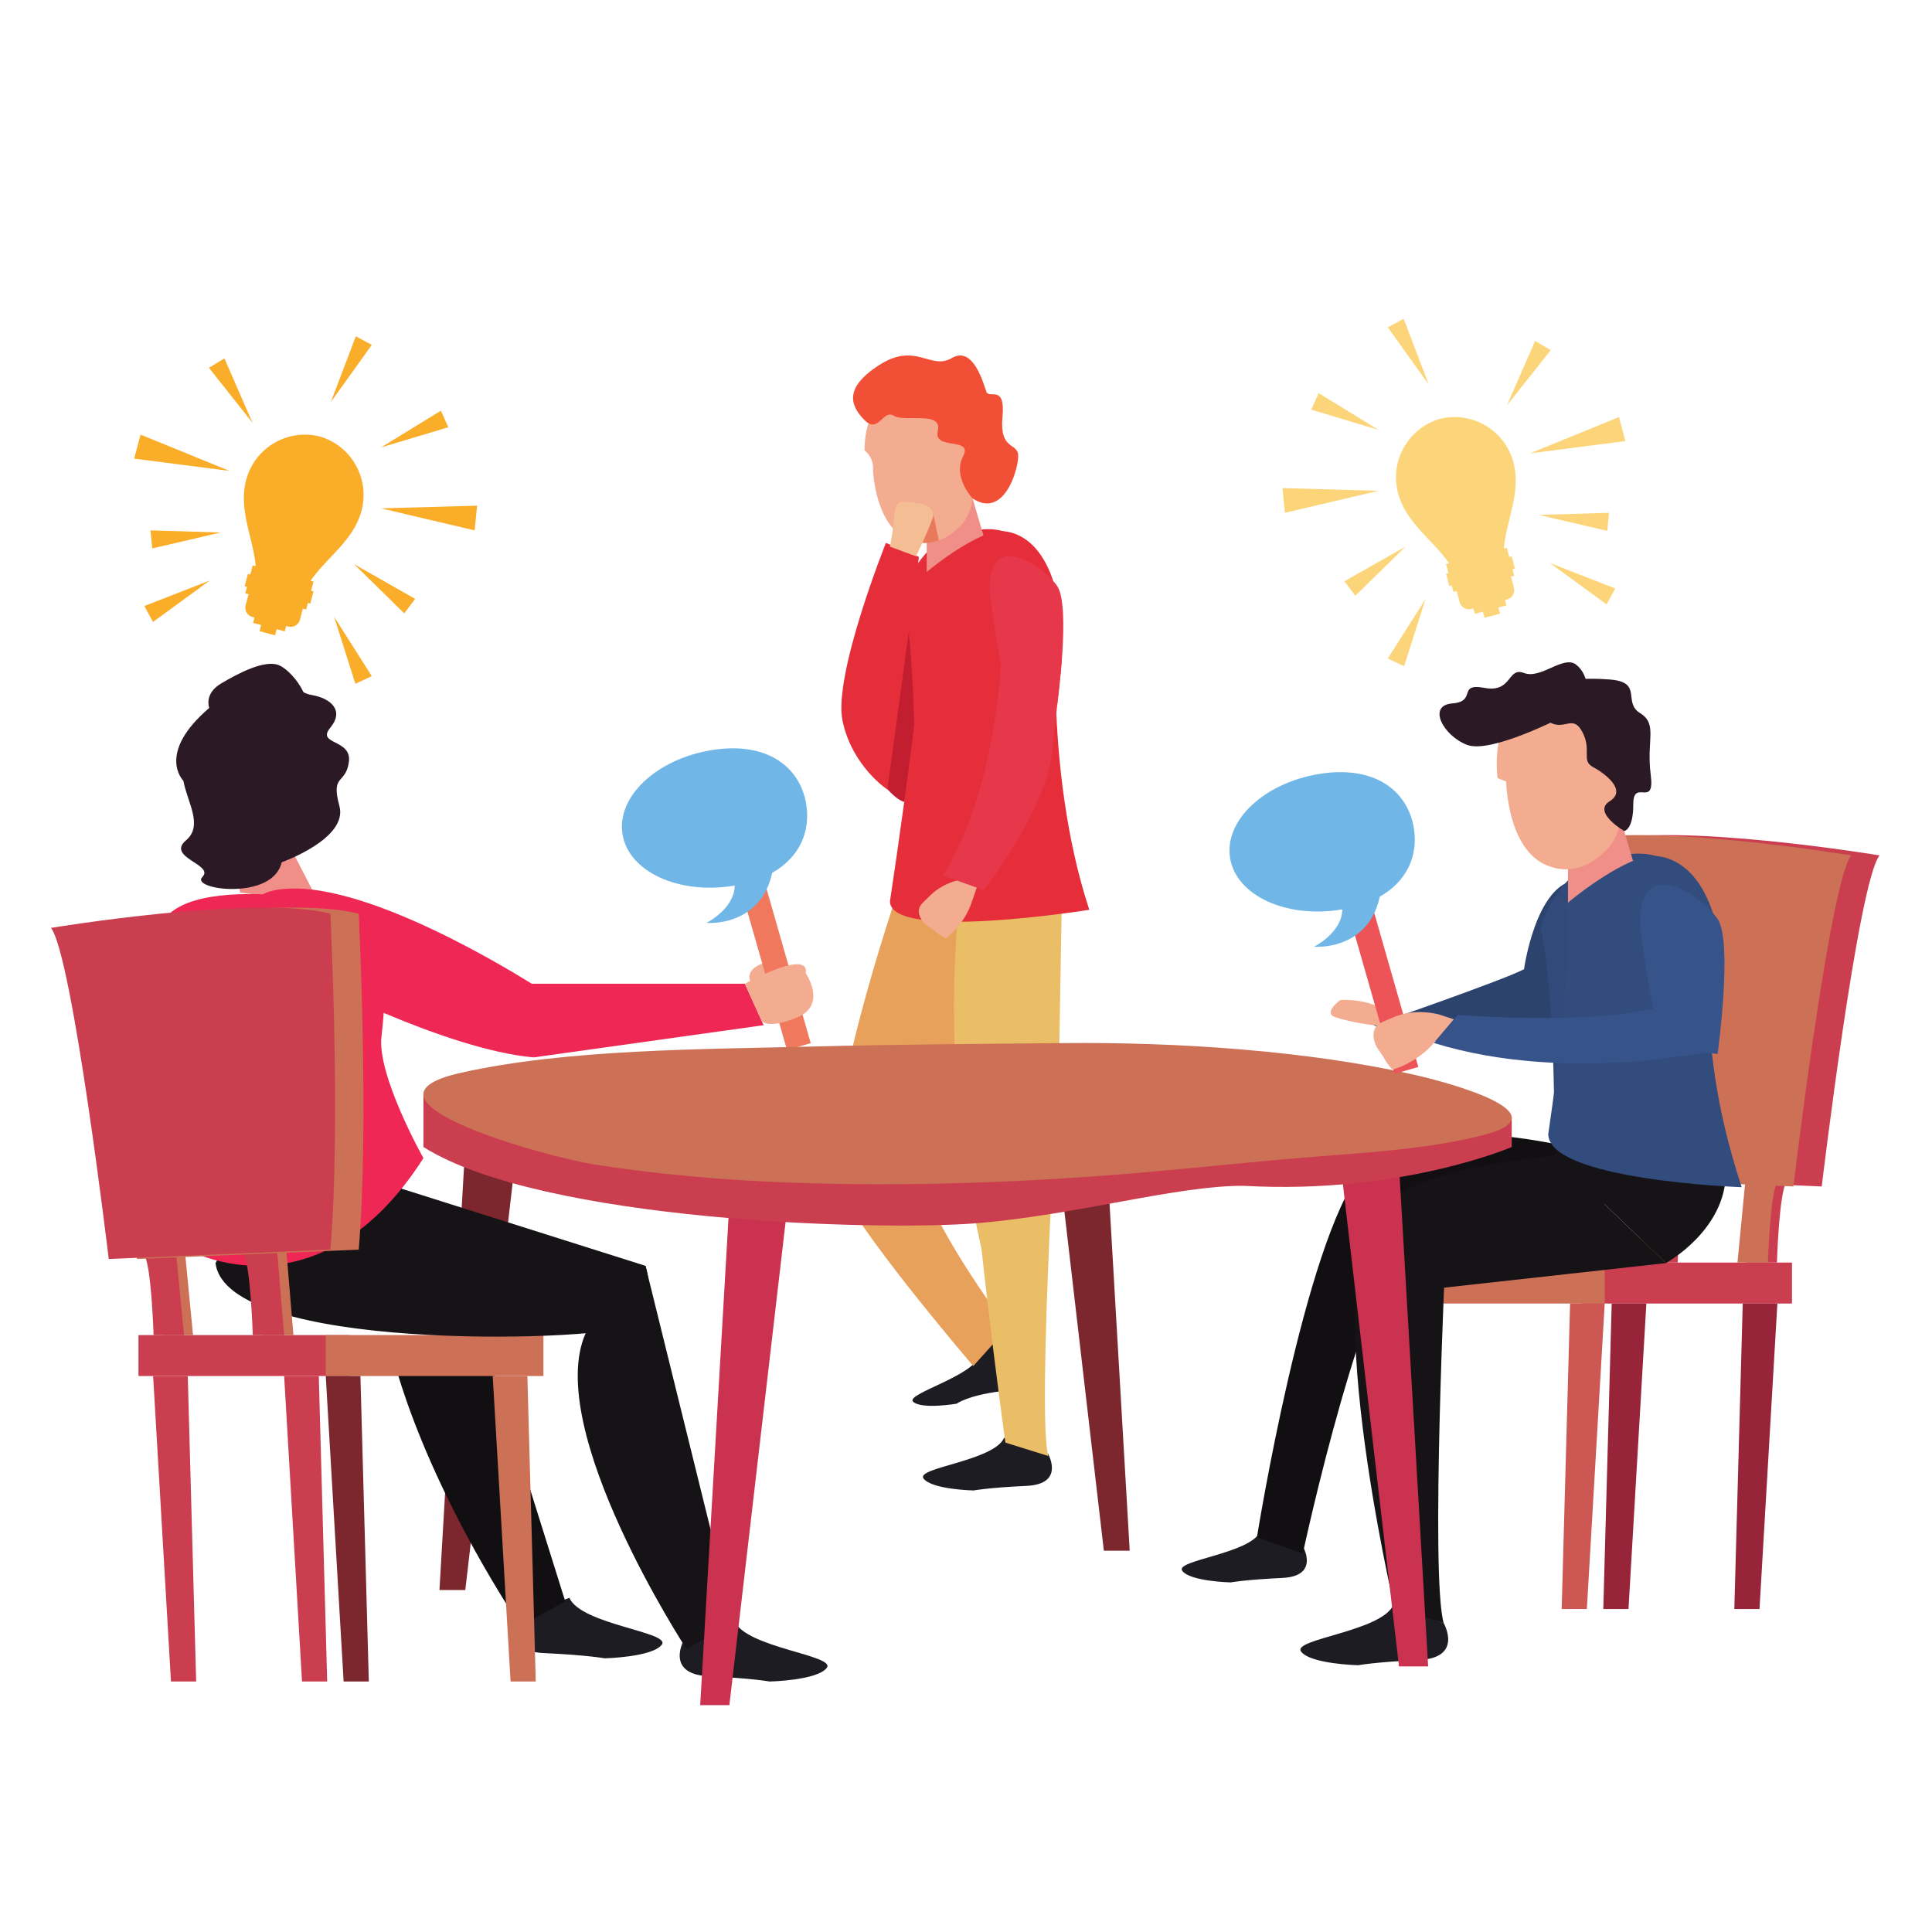 <?xml version="1.0" encoding="UTF-8"?>
<svg xmlns="http://www.w3.org/2000/svg" xmlns:xlink="http://www.w3.org/1999/xlink" width="810pt" height="810pt" viewBox="0 0 810 810" version="1.2">
<defs>
<clipPath id="clip1">
  <path d="M 668 350 L 788.523 350 L 788.523 498 L 668 498 Z M 668 350 "/>
</clipPath>
<clipPath id="clip2">
  <path d="M 293 504 L 330 504 L 330 714.902 L 293 714.902 Z M 293 504 "/>
</clipPath>
<clipPath id="clip3">
  <path d="M 581 133.652 L 599 133.652 L 599 162 L 581 162 Z M 581 133.652 "/>
</clipPath>
</defs>
<g id="surface1">
<path style=" stroke:none;fill-rule:nonzero;fill:rgb(11.76%,10.979%,13.73%);fill-opacity:1;" d="M 420.188 556.719 C 420.188 556.719 441.023 580.512 419.27 583.336 C 405.562 585.105 401.086 588.508 401.086 588.508 C 401.086 588.508 386.484 590.992 382.859 587.707 C 379.246 584.426 408.723 576.863 410.676 568.039 L 420.188 556.719 "/>
<path style=" stroke:none;fill-rule:nonzero;fill:rgb(90.979%,63.139%,35.689%);fill-opacity:1;" d="M 376.633 373.191 C 376.633 373.191 340.746 477.102 352.758 499.68 C 364.758 522.25 408.051 572.727 408.051 572.727 L 422.422 556.699 C 422.422 556.699 392.941 517.281 386.766 495.672 C 380.598 474.059 423.746 385.371 423.746 385.371 L 376.633 373.191 "/>
<path style=" stroke:none;fill-rule:nonzero;fill:rgb(76.469%,11.369%,18.819%);fill-opacity:1;" d="M 381.43 241.617 C 381.43 241.617 352.051 298.766 362.465 317.062 C 372.887 335.371 379.102 336.195 379.102 336.195 C 379.102 336.195 412.73 256.859 381.43 241.617 "/>
<path style=" stroke:none;fill-rule:nonzero;fill:rgb(11.76%,10.979%,13.73%);fill-opacity:1;" d="M 439.391 609.496 C 439.391 609.496 446.695 622.195 430.398 622.961 C 414.098 623.734 408.145 624.883 408.145 624.883 C 408.145 624.883 390.656 624.5 387.199 619.883 C 383.742 615.27 416.781 612.559 421.004 602.758 L 439.391 609.496 "/>
<path style=" stroke:none;fill-rule:nonzero;fill:rgb(91.759%,74.12%,40.388%);fill-opacity:1;" d="M 421.512 604.824 C 421.512 604.824 407.125 502.316 404.16 435.52 L 444.082 441.375 C 444.082 441.375 434.551 593.629 439.512 610.422 L 421.512 604.824 "/>
<path style=" stroke:none;fill-rule:nonzero;fill:rgb(91.759%,74.12%,40.388%);fill-opacity:1;" d="M 444.055 441.688 L 445.789 341.945 L 406.777 350.137 C 406.777 350.137 387.344 427.906 413.988 533.98 L 444.055 441.688 "/>
<path style=" stroke:none;fill-rule:nonzero;fill:rgb(8.629%,7.449%,9.019%);fill-opacity:1;" d="M 424.348 371.695 C 424.348 371.695 446.289 359.672 446.289 338.535 L 385.855 328.582 L 383.578 332.52 L 424.348 371.695 "/>
<path style=" stroke:none;fill-rule:nonzero;fill:rgb(89.799%,18.039%,22.35%);fill-opacity:1;" d="M 383.578 320.898 C 383.578 320.898 383.484 269.102 378.434 249.195 C 378.434 249.195 380.113 240.355 389.789 230.242 C 389.789 230.242 406.191 218.836 420.383 222.645 C 434.574 226.457 400.398 305.102 383.578 320.898 "/>
<path style=" stroke:none;fill-rule:nonzero;fill:rgb(94.119%,55.688%,53.329%);fill-opacity:1;" d="M 388.531 241.617 L 388.531 210.973 L 406.191 203.707 L 412.434 224.848 L 388.531 241.617 "/>
<path style=" stroke:none;fill-rule:nonzero;fill:rgb(89.799%,18.039%,22.35%);fill-opacity:1;" d="M 456.691 381.441 C 456.691 381.441 373.117 394.832 373.117 377.836 C 373.117 377.836 391.691 256.375 387.555 240.621 C 387.555 240.621 403.242 227.008 416.695 222.867 C 416.695 222.867 436.438 218.309 443.477 250.641 C 443.477 250.641 436.816 320.906 456.691 381.441 "/>
<path style=" stroke:none;fill-rule:nonzero;fill:rgb(90.199%,21.959%,29.019%);fill-opacity:1;" d="M 414.938 247.629 C 414.938 247.629 419.492 288.371 424.348 290.852 C 429.215 293.344 443.273 295.191 443.273 295.191 C 443.273 295.191 448.938 254.164 443.273 245.766 C 437.598 237.371 414.625 221.207 414.938 247.629 "/>
<path style=" stroke:none;fill-rule:nonzero;fill:rgb(95.29%,67.45%,56.47%);fill-opacity:1;" d="M 404.695 217.934 C 404.688 217.934 400.594 224.102 393.645 226.594 C 390.051 227.887 385.688 228.184 380.742 226.141 C 380.445 226.016 380.164 225.895 379.895 225.75 C 368.59 220.289 366.43 203.172 366.023 197.414 C 366.305 194.18 365.121 190.805 362.473 188.863 C 362.473 181.004 364.434 167.156 377.906 165.801 C 382.84 165.316 388.742 165.512 393.312 167.547 C 400.234 170.609 403.895 176.664 405.832 183.445 C 406.938 187.375 407.465 191.535 407.691 195.516 C 408.117 202.773 408.926 211.543 404.695 217.934 "/>
<path style=" stroke:none;fill-rule:nonzero;fill:rgb(90.979%,47.449%,35.689%);fill-opacity:1;" d="M 387.844 227.613 C 385.645 227.613 383.273 227.188 380.742 226.141 C 380.445 226.016 380.164 225.895 379.895 225.75 C 379.895 218.844 383.359 210.652 383.359 210.652 C 383.359 210.652 390.492 211.426 391.258 215.391 C 391.699 217.668 392.797 222.703 393.645 226.594 C 392.082 227.152 390.367 227.527 388.531 227.605 C 388.301 227.613 388.074 227.613 387.844 227.613 "/>
<path style=" stroke:none;fill-rule:nonzero;fill:rgb(95.29%,67.45%,56.47%);fill-opacity:1;" d="M 410.922 368.027 C 410.922 368.062 405.246 368.324 404.934 368.375 C 400.32 369.059 395.895 370.68 392.156 373.539 C 390.953 374.469 389.832 375.504 388.777 376.594 C 387.828 377.582 386.246 378.855 385.668 380.098 C 384.32 382.906 386.211 386.027 388.371 387.805 C 389.391 388.648 390.578 389.254 391.613 390.07 C 392.746 390.961 393.84 391.879 395.121 392.543 L 396.668 393.344 C 396.668 393.344 404.355 387.855 407.559 377.801 L 410.922 368.027 "/>
<path style=" stroke:none;fill-rule:nonzero;fill:rgb(90.199%,21.959%,29.019%);fill-opacity:1;" d="M 419.668 278.188 C 419.668 278.188 417.469 331.305 395.379 367.09 L 412.434 373.191 C 412.434 373.191 438.363 340.047 441.105 315.309 C 443.844 290.574 445.191 276.52 445.191 276.52 L 419.668 278.188 "/>
<path style=" stroke:none;fill-rule:nonzero;fill:rgb(94.899%,31.369%,21.179%);fill-opacity:1;" d="M 407.754 208.977 C 407.754 208.977 399.277 199.934 403.754 191.391 C 408.211 182.852 391.156 189.152 393.188 180.613 C 395.215 172.07 379.18 177.16 374.711 174.309 C 370.246 171.461 368.289 182.043 362.465 176.137 C 356.637 170.242 353.469 162.715 368.758 152.957 C 384.047 143.199 390.137 155.398 399.07 150.105 C 408.008 144.824 412.27 160.691 413.496 164.145 C 414.707 167.598 421.598 160.691 420.289 174.922 C 418.973 189.152 426.891 185.293 426.891 191.188 C 426.891 197.09 420.883 217.617 407.754 208.977 "/>
<path style=" stroke:none;fill-rule:nonzero;fill:rgb(89.799%,18.039%,22.35%);fill-opacity:1;" d="M 372.035 331.023 C 372.035 331.023 357.266 321.34 353.238 302.211 C 349.223 283.078 371.426 227.613 371.426 227.613 L 385.262 233.473 L 372.035 331.023 "/>
<path style=" stroke:none;fill-rule:nonzero;fill:rgb(95.689%,74.12%,58.04%);fill-opacity:1;" d="M 373.117 229.188 C 373.812 225.25 374.523 221.41 374.789 217.43 C 374.898 215.66 374.906 211.543 377.25 210.703 C 380.047 209.688 387.098 211.324 387.098 211.324 C 387.098 211.324 391.895 212.965 391.223 216.359 C 390.555 219.762 384.055 233.234 384.055 233.234 L 373.117 229.188 "/>
<path style=" stroke:none;fill-rule:nonzero;fill:rgb(95.29%,67.45%,56.47%);fill-opacity:1;" d="M 315.164 412.527 C 315.164 412.527 333.312 406.742 327.801 404.098 C 322.297 401.449 310.797 405.746 315.164 412.527 "/>
<path style=" stroke:none;fill-rule:nonzero;fill:rgb(93.729%,47.06%,36.469%);fill-opacity:1;" d="M 329.949 440.207 L 339.898 437.352 L 313.098 343.68 L 303.152 346.539 L 329.949 440.207 "/>
<path style=" stroke:none;fill-rule:nonzero;fill:rgb(48.63%,15.289%,18.039%);fill-opacity:1;" d="M 441.82 469.754 L 462.793 650.133 L 473.637 650.133 L 462.793 463.68 L 441.82 469.754 "/>
<path style=" stroke:none;fill-rule:nonzero;fill:rgb(48.63%,15.289%,18.039%);fill-opacity:1;" d="M 216.059 486.238 L 195.078 666.617 L 184.242 666.617 L 195.078 480.164 L 216.059 486.238 "/>
<g clip-path="url(#clip1)" clip-rule="nonzero">
<path style=" stroke:none;fill-rule:nonzero;fill:rgb(79.61%,24.309%,31.369%);fill-opacity:1;" d="M 763.773 497.434 C 763.773 497.434 778.996 369.914 788.008 358.629 C 788.008 358.629 702.457 344.445 670.871 352.672 C 670.871 352.672 666.402 441.621 670.871 493.512 L 763.773 497.434 "/>
</g>
<path style=" stroke:none;fill-rule:nonzero;fill:rgb(79.61%,24.309%,31.369%);fill-opacity:1;" d="M 663.023 529.336 L 751.305 529.336 L 751.305 546.512 L 663.023 546.512 L 663.023 529.336 "/>
<path style=" stroke:none;fill-rule:nonzero;fill:rgb(79.999%,43.919%,33.73%);fill-opacity:1;" d="M 672.781 546.512 L 581.543 546.512 L 581.543 529.336 L 672.781 529.336 L 672.781 546.512 "/>
<path style=" stroke:none;fill-rule:nonzero;fill:rgb(79.61%,24.309%,31.369%);fill-opacity:1;" d="M 744.984 529.336 C 744.984 529.336 745.859 500.293 748.945 495.621 L 735.48 495.621 L 732.211 529.336 L 744.984 529.336 "/>
<path style=" stroke:none;fill-rule:nonzero;fill:rgb(79.999%,43.919%,33.73%);fill-opacity:1;" d="M 741.215 529.336 C 741.215 529.336 742.09 500.293 745.172 495.621 L 731.703 495.621 L 728.441 529.336 L 741.215 529.336 "/>
<path style=" stroke:none;fill-rule:nonzero;fill:rgb(79.61%,24.309%,31.369%);fill-opacity:1;" d="M 703.391 529.336 C 703.391 529.336 704.301 499.406 707.477 494.602 L 693.184 494.09 L 690.246 529.336 L 703.391 529.336 "/>
<path style=" stroke:none;fill-rule:nonzero;fill:rgb(79.999%,43.919%,33.73%);fill-opacity:1;" d="M 699.504 529.336 C 699.504 529.336 700.41 499.406 703.578 494.602 L 689.293 494.09 L 686.355 529.336 L 699.504 529.336 "/>
<path style=" stroke:none;fill-rule:nonzero;fill:rgb(79.999%,43.919%,33.73%);fill-opacity:1;" d="M 751.891 497.434 C 751.891 497.434 767.113 369.914 776.125 358.629 C 776.125 358.629 690.566 344.445 658.98 352.672 C 658.98 352.672 654.512 441.621 658.98 493.512 L 751.891 497.434 "/>
<path style=" stroke:none;fill-rule:nonzero;fill:rgb(59.219%,14.119%,21.959%);fill-opacity:1;" d="M 690.246 546.512 L 682.754 674.59 L 672.188 674.59 L 675.711 546.512 L 690.246 546.512 "/>
<path style=" stroke:none;fill-rule:nonzero;fill:rgb(59.219%,14.119%,21.959%);fill-opacity:1;" d="M 745.172 546.512 L 737.68 674.59 L 727.125 674.59 L 730.648 546.512 L 745.172 546.512 "/>
<path style=" stroke:none;fill-rule:nonzero;fill:rgb(79.999%,43.919%,33.73%);fill-opacity:1;" d="M 602.793 546.512 L 595.309 674.59 L 584.734 674.59 L 588.262 546.512 L 602.793 546.512 "/>
<path style=" stroke:none;fill-rule:nonzero;fill:rgb(79.999%,34.119%,32.549%);fill-opacity:1;" d="M 672.781 546.512 L 665.297 674.59 L 654.742 674.59 L 658.266 546.512 L 672.781 546.512 "/>
<path style=" stroke:none;fill-rule:nonzero;fill:rgb(79.61%,24.309%,31.369%);fill-opacity:1;" d="M 146.344 559.738 L 58.066 559.738 L 58.066 576.906 L 146.344 576.906 L 146.344 559.738 "/>
<path style=" stroke:none;fill-rule:nonzero;fill:rgb(94.119%,55.688%,53.329%);fill-opacity:1;" d="M 133.805 378.645 L 117.691 347.457 L 95.906 349.391 L 100.664 374.195 L 133.805 378.645 "/>
<path style=" stroke:none;fill-rule:nonzero;fill:rgb(11.76%,10.979%,13.73%);fill-opacity:1;" d="M 286.828 687.348 C 286.828 687.348 278.469 701.895 297.148 702.781 C 315.816 703.664 322.629 704.984 322.629 704.984 C 322.629 704.984 342.676 704.543 346.633 699.25 C 350.598 693.969 312.734 690.855 307.902 679.625 L 286.828 687.348 "/>
<path style=" stroke:none;fill-rule:nonzero;fill:rgb(11.76%,10.979%,13.73%);fill-opacity:1;" d="M 217.656 677.625 C 217.656 677.625 209.289 692.172 227.965 693.059 C 246.645 693.934 253.465 695.254 253.465 695.254 C 253.465 695.254 273.5 694.82 277.469 689.527 C 281.418 684.234 243.562 681.121 238.719 669.895 L 217.656 677.625 "/>
<path style=" stroke:none;fill-rule:nonzero;fill:rgb(7.059%,5.879%,7.059%);fill-opacity:1;" d="M 218.148 681.699 L 236.996 671.418 L 201.102 556.906 L 163.434 563.234 C 163.434 563.234 172.367 611.152 218.148 681.699 "/>
<path style=" stroke:none;fill-rule:nonzero;fill:rgb(79.999%,43.919%,33.73%);fill-opacity:1;" d="M 136.574 576.906 L 227.832 576.906 L 227.832 559.738 L 136.574 559.738 L 136.574 576.906 "/>
<path style=" stroke:none;fill-rule:nonzero;fill:rgb(8.629%,7.449%,9.019%);fill-opacity:1;" d="M 90.359 529.562 C 90.359 529.562 99.602 511.531 119.418 504.867 C 139.227 498.199 166.395 497.738 166.395 497.738 L 270.621 530.703 C 270.621 530.703 277.23 550.449 262.051 556.402 C 246.855 562.359 94.973 566.883 90.359 529.562 "/>
<path style=" stroke:none;fill-rule:nonzero;fill:rgb(8.629%,7.449%,9.019%);fill-opacity:1;" d="M 245.523 558.973 L 270.621 530.703 L 307.613 680.52 L 287.797 691.312 C 287.797 691.312 227.688 599.242 245.523 558.973 "/>
<path style=" stroke:none;fill-rule:nonzero;fill:rgb(11.76%,10.979%,13.73%);fill-opacity:1;" d="M 605.289 680.52 C 605.289 680.52 613.648 695.066 594.969 695.949 C 576.293 696.836 569.48 698.152 569.48 698.152 C 569.48 698.152 549.445 697.711 545.484 692.418 C 541.52 687.129 579.375 684.023 584.227 672.793 L 605.289 680.52 "/>
<path style=" stroke:none;fill-rule:nonzero;fill:rgb(11.76%,10.979%,13.73%);fill-opacity:1;" d="M 546.32 648.5 C 546.32 648.5 553.395 660.816 537.586 661.566 C 521.762 662.312 516.004 663.43 516.004 663.43 C 516.004 663.43 499.027 663.055 495.672 658.578 C 492.316 654.098 524.371 651.469 528.473 641.957 L 546.32 648.5 "/>
<path style=" stroke:none;fill-rule:nonzero;fill:rgb(7.059%,5.879%,7.059%);fill-opacity:1;" d="M 674.156 485.082 C 674.156 485.082 595.488 460.41 571.145 490.449 C 546.82 520.496 526.969 644.543 526.969 644.543 L 546.207 651.348 C 546.207 651.348 572.285 529.004 595.488 510.297 C 618.691 491.59 660.152 525.031 660.152 525.031 C 660.152 525.031 678.684 506.348 674.156 485.082 "/>
<path style=" stroke:none;fill-rule:nonzero;fill:rgb(8.629%,7.449%,9.019%);fill-opacity:1;" d="M 584.66 674.105 C 584.66 674.105 550.691 528.852 579.859 505.336 L 606.184 522.445 C 606.184 522.445 599.598 661.277 605.289 680.52 L 584.66 674.105 "/>
<path style=" stroke:none;fill-rule:nonzero;fill:rgb(8.629%,7.449%,9.019%);fill-opacity:1;" d="M 604.051 540.02 L 698.434 529.562 L 651.707 484.672 C 651.707 484.672 578.398 489.668 572.379 516.031 L 604.051 540.02 "/>
<path style=" stroke:none;fill-rule:nonzero;fill:rgb(8.629%,7.449%,9.019%);fill-opacity:1;" d="M 698.434 529.562 C 698.434 529.562 723.574 515.793 723.574 491.562 L 654.324 480.164 L 651.707 484.672 L 698.434 529.562 "/>
<path style=" stroke:none;fill-rule:nonzero;fill:rgb(17.249%,26.27%,43.14%);fill-opacity:1;" d="M 638.949 406.359 C 638.949 406.359 643.801 370.953 660.77 368.938 C 677.75 366.922 660.77 421.758 660.77 421.758 L 638.949 406.359 "/>
<path style=" stroke:none;fill-rule:nonzero;fill:rgb(17.249%,26.27%,43.14%);fill-opacity:1;" d="M 575.715 429.812 C 575.715 429.812 629.855 411.113 638.949 406.359 C 638.949 406.359 653.32 405.34 660.77 418.09 C 668.23 430.832 597.398 436.977 597.398 436.977 L 575.715 429.812 "/>
<path style=" stroke:none;fill-rule:nonzero;fill:rgb(19.22%,29.019%,47.839%);fill-opacity:1;" d="M 651.707 471.367 C 651.707 471.367 651.598 412.008 645.812 389.199 C 645.812 389.199 647.742 379.07 658.824 367.492 C 658.824 367.492 677.613 354.418 693.887 358.781 C 710.145 363.145 670.98 453.266 651.707 471.367 "/>
<path style=" stroke:none;fill-rule:nonzero;fill:rgb(94.119%,55.688%,53.329%);fill-opacity:1;" d="M 657.383 380.523 L 657.383 345.418 L 677.613 337.09 L 684.766 361.316 L 657.383 380.523 "/>
<path style=" stroke:none;fill-rule:nonzero;fill:rgb(19.609%,29.799%,49.019%);fill-opacity:1;" d="M 730.207 497.738 C 730.207 497.738 649.109 494.891 649.109 475.41 C 649.109 475.41 661 397.426 656.27 379.375 C 656.27 379.375 674.242 363.781 689.656 359.035 C 689.656 359.035 712.285 353.812 720.348 390.859 C 720.348 390.859 707.445 428.383 730.207 497.738 "/>
<path style=" stroke:none;fill-rule:nonzero;fill:rgb(21.57%,32.939%,54.12%);fill-opacity:1;" d="M 687.645 387.414 C 687.645 387.414 692.859 434.09 698.434 436.934 C 704.012 439.793 720.109 441.91 720.109 441.91 C 720.109 441.91 726.598 394.902 720.109 385.281 C 713.609 375.656 687.281 357.129 687.645 387.414 "/>
<path style=" stroke:none;fill-rule:nonzero;fill:rgb(95.29%,67.45%,56.47%);fill-opacity:1;" d="M 576.812 429.891 C 576.812 429.891 567.852 429.082 559.535 426.383 C 554.727 424.395 561.98 419.254 561.98 419.254 C 561.98 419.254 579.93 417.844 586.504 429.891 C 586.504 429.891 578.367 431.004 576.812 429.891 "/>
<path style=" stroke:none;fill-rule:nonzero;fill:rgb(95.29%,67.45%,56.47%);fill-opacity:1;" d="M 677.199 313.871 C 675.008 306.098 670.793 299.164 662.867 295.652 C 657.621 293.32 650.859 293.09 645.219 293.652 C 623.535 295.828 627.867 326.234 627.867 326.234 L 631.484 327.68 C 631.484 327.68 631.852 355.906 648.473 362.789 C 665.094 369.66 675.891 353.379 675.906 353.371 C 680.75 346.07 679.84 336.016 679.34 327.688 C 679.074 323.137 678.473 318.363 677.199 313.871 "/>
<path style=" stroke:none;fill-rule:nonzero;fill:rgb(16.859%,10.199%,14.899%);fill-opacity:1;" d="M 680.961 348.402 C 680.961 348.402 684.793 348.035 684.766 337.09 C 684.758 326.141 693.973 339.172 692.07 324.777 C 690.176 310.395 695.129 303.605 687.637 298.996 C 680.145 294.375 689.098 285.961 674.871 284.883 C 660.637 283.793 653.637 285.961 653.637 285.961 C 653.637 285.961 636.965 289.766 645.812 299.539 C 654.672 309.305 658.461 298.449 663.082 306.32 C 667.684 314.195 662.727 318.809 667.777 321.52 C 672.832 324.234 682.328 331.293 674.871 335.914 C 667.414 340.523 680.961 348.402 680.961 348.402 "/>
<path style=" stroke:none;fill-rule:nonzero;fill:rgb(16.859%,10.199%,14.899%);fill-opacity:1;" d="M 654.938 300.617 C 654.938 300.617 625.125 316.102 615.102 312.301 C 605.078 308.496 598.273 295.734 608.859 294.918 C 619.434 294.109 610.77 286.234 622.414 288.402 C 634.074 290.582 631.91 279.445 638.949 282.16 C 646 284.883 655.488 274.562 660.77 278.637 C 666.062 282.703 669.223 294.109 654.938 300.617 "/>
<path style=" stroke:none;fill-rule:nonzero;fill:rgb(93.329%,15.289%,33.33%);fill-opacity:1;" d="M 79.555 524.297 C 79.555 524.297 133.812 553.98 177.523 485.551 C 177.523 485.551 157.93 450.758 159.941 434.441 C 161.945 418.125 162.957 382.395 162.957 382.395 C 162.957 382.395 81.969 362.727 67.91 386.879 C 67.91 386.879 74.953 448.605 83.754 470.645 C 92.551 492.695 79.555 524.297 79.555 524.297 "/>
<path style=" stroke:none;fill-rule:nonzero;fill:rgb(93.329%,15.289%,33.33%);fill-opacity:1;" d="M 127.113 408.852 C 127.113 408.852 186.102 440.004 223.746 443.312 L 226.387 414.629 C 226.387 414.629 161.859 372.492 123.469 372.52 C 85.078 372.543 123.469 406.359 123.469 406.359 "/>
<path style=" stroke:none;fill-rule:nonzero;fill:rgb(93.329%,15.289%,33.33%);fill-opacity:1;" d="M 223.746 443.312 L 320.156 429.812 L 312.293 412.426 L 222.922 412.426 L 223.746 443.312 "/>
<path style=" stroke:none;fill-rule:nonzero;fill:rgb(95.29%,67.45%,56.47%);fill-opacity:1;" d="M 319.273 427.875 C 319.273 427.875 321.473 431.848 334.23 426.555 C 346.996 421.262 337.766 407.918 337.766 407.918 C 337.766 407.918 341.195 397.199 312.293 412.426 L 319.273 427.875 "/>
<path style=" stroke:none;fill-rule:nonzero;fill:rgb(16.859%,10.199%,14.899%);fill-opacity:1;" d="M 138.484 305.086 C 144.508 297.812 138.57 292.742 130.859 291.422 C 129.371 291.16 128.227 290.734 127.238 290.215 C 124.75 284.926 120.273 280.383 117.105 278.961 C 111.152 276.316 99.934 282.27 92.672 286.566 C 85.41 290.871 87.719 296.816 87.719 296.816 C 65.27 316 76.906 327.391 76.906 327.391 C 78.434 336.188 85.348 346.062 78.027 352.266 C 69.449 359.539 90.07 362.406 84.824 367.695 C 79.574 372.988 114.355 377.836 118.094 361.52 C 118.094 361.52 146.047 351.609 142.301 337.938 C 138.57 324.27 144.949 329.117 146.273 319.418 C 147.582 309.723 132.473 312.359 138.484 305.086 "/>
<path style=" stroke:none;fill-rule:nonzero;fill:rgb(79.999%,43.919%,33.73%);fill-opacity:1;" d="M 68.156 559.738 C 68.156 559.738 67.273 530.688 64.199 526.016 L 77.664 526.016 L 80.926 559.738 L 68.156 559.738 "/>
<path style=" stroke:none;fill-rule:nonzero;fill:rgb(79.61%,24.309%,31.369%);fill-opacity:1;" d="M 64.387 559.738 C 64.387 559.738 63.504 530.688 60.43 526.016 L 73.891 526.016 L 77.152 559.738 L 64.387 559.738 "/>
<path style=" stroke:none;fill-rule:nonzero;fill:rgb(79.999%,43.919%,33.73%);fill-opacity:1;" d="M 109.871 559.738 C 109.871 559.738 108.953 529.812 105.785 524.996 L 120.078 524.492 L 123.02 559.738 L 109.871 559.738 "/>
<path style=" stroke:none;fill-rule:nonzero;fill:rgb(79.61%,24.309%,31.369%);fill-opacity:1;" d="M 105.973 559.738 C 105.973 559.738 105.062 529.812 101.895 524.996 L 116.18 524.492 L 119.129 559.738 L 105.973 559.738 "/>
<path style=" stroke:none;fill-rule:nonzero;fill:rgb(79.999%,43.919%,33.73%);fill-opacity:1;" d="M 57.473 527.836 C 57.473 527.836 42.262 400.32 33.25 389.031 C 33.25 389.031 118.797 374.852 150.395 383.066 C 150.395 383.066 154.863 472.023 150.395 523.914 L 57.473 527.836 "/>
<path style=" stroke:none;fill-rule:nonzero;fill:rgb(79.61%,24.309%,31.369%);fill-opacity:1;" d="M 45.59 527.836 C 45.59 527.836 30.379 400.32 21.359 389.031 C 21.359 389.031 106.906 374.852 138.504 383.066 C 138.504 383.066 142.961 472.023 138.504 523.914 L 45.59 527.836 "/>
<path style=" stroke:none;fill-rule:nonzero;fill:rgb(79.999%,43.919%,33.73%);fill-opacity:1;" d="M 206.57 576.906 L 214.062 704.984 L 224.621 704.984 L 221.105 576.906 L 206.57 576.906 "/>
<path style=" stroke:none;fill-rule:nonzero;fill:rgb(48.63%,15.289%,18.039%);fill-opacity:1;" d="M 136.574 576.906 L 144.066 704.984 L 154.633 704.984 L 151.105 576.906 L 136.574 576.906 "/>
<path style=" stroke:none;fill-rule:nonzero;fill:rgb(79.61%,24.309%,31.369%);fill-opacity:1;" d="M 119.129 576.906 L 126.621 704.984 L 137.176 704.984 L 133.652 576.906 L 119.129 576.906 "/>
<path style=" stroke:none;fill-rule:nonzero;fill:rgb(79.61%,24.309%,31.369%);fill-opacity:1;" d="M 64.199 576.906 L 71.684 704.984 L 82.242 704.984 L 78.723 576.906 L 64.199 576.906 "/>
<g clip-path="url(#clip2)" clip-rule="nonzero">
<path style=" stroke:none;fill-rule:nonzero;fill:rgb(79.219%,19.609%,30.98%);fill-opacity:1;" d="M 329.434 511.719 L 305.77 715.125 L 293.547 715.125 L 305.77 504.867 L 329.434 511.719 "/>
</g>
<path style=" stroke:none;fill-rule:nonzero;fill:rgb(79.219%,19.609%,30.98%);fill-opacity:1;" d="M 562.863 495.23 L 586.527 698.648 L 598.758 698.648 L 586.527 488.383 L 562.863 495.23 "/>
<path style=" stroke:none;fill-rule:nonzero;fill:rgb(79.61%,24.309%,31.369%);fill-opacity:1;" d="M 633.805 468.188 L 633.805 480.887 C 633.805 480.887 587.488 500.887 521.457 497.16 C 493.719 496.957 451.453 509.379 409.859 512.812 C 368.258 516.25 227.152 512.184 177.523 480.887 L 177.523 458.719 L 633.805 468.188 "/>
<path style=" stroke:none;fill-rule:nonzero;fill:rgb(79.999%,43.919%,33.73%);fill-opacity:1;" d="M 553.293 484.801 C 552.883 484.836 552.469 484.871 552.07 484.902 C 527.945 486.801 504.062 489.387 480.016 491.488 C 430.777 495.809 379.418 497.656 329.586 495.75 C 302.77 494.73 275.59 492.32 249.754 488.297 C 228.086 484.922 142.98 461.109 193.066 449.812 C 237.453 439.801 294.227 439.945 341.492 438.746 C 376.367 437.859 411.277 437.656 446.168 437.316 C 493.996 436.848 548.188 440.547 592.438 450.484 C 609.086 454.227 656.074 467.32 621.277 476.055 C 599.992 481.406 576.352 482.996 553.293 484.801 "/>
<path style=" stroke:none;fill-rule:nonzero;fill:rgb(43.919%,71.759%,90.979%);fill-opacity:1;" d="M 338.027 337.234 C 335.48 321.527 321.594 310.727 298.387 314.484 C 275.191 318.254 258.441 334.035 260.988 349.746 C 263.531 365.449 284.391 375.121 307.586 371.355 L 308.027 371.277 L 308.027 371.328 L 308.004 371.941 C 307.961 372.773 307.801 373.625 307.57 374.508 C 307.305 375.379 306.965 376.277 306.508 377.129 C 306.066 377.996 305.539 378.84 304.945 379.629 C 303.758 381.223 302.336 382.59 301.031 383.68 C 299.703 384.777 298.48 385.578 297.598 386.121 C 296.707 386.656 296.164 386.922 296.164 386.922 C 296.164 386.922 296.766 386.965 297.836 386.965 C 298.879 386.945 300.418 386.879 302.285 386.582 C 303.211 386.438 304.215 386.223 305.301 385.953 C 306.363 385.652 307.5 385.312 308.664 384.82 C 309.836 384.359 311.027 383.766 312.215 383.043 C 313.422 382.336 314.586 381.461 315.715 380.473 C 316.812 379.477 317.883 378.355 318.809 377.121 C 319.027 376.805 319.258 376.5 319.484 376.195 C 319.707 375.871 319.895 375.547 320.098 375.215 C 320.301 374.891 320.516 374.57 320.699 374.238 C 320.871 373.898 321.039 373.566 321.219 373.234 C 321.574 372.57 321.855 371.891 322.129 371.219 C 322.426 370.547 322.637 369.883 322.852 369.227 C 322.953 368.895 323.062 368.562 323.164 368.238 C 323.258 367.926 323.324 367.609 323.41 367.297 C 323.512 366.852 323.613 366.41 323.707 365.977 C 335.234 359.445 339.863 348.613 338.027 337.234 "/>
<path style=" stroke:none;fill-rule:nonzero;fill:rgb(92.549%,32.939%,34.509%);fill-opacity:1;" d="M 584.684 450.195 L 594.641 447.344 L 567.84 353.676 L 557.887 356.527 L 584.684 450.195 "/>
<path style=" stroke:none;fill-rule:nonzero;fill:rgb(43.919%,71.759%,90.979%);fill-opacity:1;" d="M 592.762 347.227 C 590.223 331.523 576.328 320.711 553.129 324.48 C 529.926 328.242 513.176 344.031 515.723 359.734 C 518.266 375.438 539.133 385.117 562.336 381.348 L 562.77 381.273 L 562.77 381.324 L 562.738 381.926 C 562.703 382.762 562.531 383.613 562.312 384.504 C 562.051 385.363 561.711 386.266 561.25 387.125 C 560.809 387.984 560.273 388.828 559.68 389.617 C 558.5 391.207 557.082 392.578 555.754 393.668 C 554.445 394.766 553.215 395.574 552.34 396.109 C 551.449 396.645 550.906 396.91 550.906 396.91 C 550.906 396.91 551.5 396.961 552.562 396.949 C 553.633 396.934 555.16 396.867 557.02 396.566 C 557.953 396.422 558.965 396.211 560.035 395.938 C 561.105 395.641 562.246 395.301 563.406 394.809 C 564.578 394.348 565.777 393.754 566.957 393.039 C 568.164 392.324 569.32 391.445 570.457 390.469 C 571.555 389.465 572.625 388.344 573.539 387.109 C 573.77 386.793 574 386.488 574.219 386.18 C 574.441 385.859 574.637 385.535 574.84 385.211 C 575.035 384.887 575.258 384.555 575.434 384.223 C 575.613 383.895 575.773 383.551 575.953 383.219 C 576.309 382.559 576.59 381.875 576.863 381.203 C 577.16 380.531 577.379 379.867 577.594 379.215 C 577.703 378.883 577.805 378.559 577.898 378.234 C 577.992 377.914 578.066 377.598 578.145 377.293 C 578.254 376.84 578.355 376.398 578.457 375.965 C 589.969 369.43 594.605 358.609 592.762 347.227 "/>
<path style=" stroke:none;fill-rule:nonzero;fill:rgb(95.29%,67.45%,56.47%);fill-opacity:1;" d="M 609.547 427.348 C 609.52 427.387 603.363 425.305 603.004 425.227 C 597.789 424.035 592.398 423.926 587.234 425.422 C 585.551 425.918 583.93 426.555 582.348 427.285 C 580.922 427.941 578.715 428.648 577.566 429.727 C 574.977 432.16 575.691 436.285 577.262 439.086 C 578.008 440.402 579.027 441.543 579.793 442.855 C 580.625 444.273 581.414 445.711 582.512 446.953 L 583.828 448.453 C 583.828 448.453 594.316 445.789 601.91 436.379 L 609.547 427.348 "/>
<path style=" stroke:none;fill-rule:nonzero;fill:rgb(21.57%,32.939%,54.12%);fill-opacity:1;" d="M 720.348 440.098 C 720.348 440.098 657.754 454.746 601.203 437.289 L 611.168 425.535 C 611.168 425.535 698.918 432.559 710.766 413.777 L 720.348 440.098 "/>
<path style=" stroke:none;fill-rule:nonzero;fill:rgb(97.649%,67.839%,16.08%);fill-opacity:1;" d="M 104.281 249.152 C 104.18 249.363 104.094 249.586 104.035 249.824 L 102.98 253.773 C 102.422 255.914 103.703 258.129 105.836 258.695 L 106.703 258.918 L 106.109 261.172 L 109.496 262.066 L 108.816 264.645 L 115.324 266.371 L 116.004 263.801 L 119.375 264.695 L 119.969 262.449 L 120.836 262.68 C 122.977 263.25 125.184 261.965 125.754 259.82 L 126.797 255.871 C 126.867 255.645 126.891 255.406 126.918 255.168 L 128.352 255.551 L 129.082 252.801 L 130.078 253.066 L 131.438 247.926 L 130.434 247.664 L 131.461 243.828 L 130.188 243.488 C 133.094 239.32 136.719 235.688 140.227 231.934 C 145.078 226.77 149.637 221.387 151.582 214.062 C 155.133 200.656 147.352 186.926 134.152 183.027 L 134.152 183.012 L 133.926 182.961 L 133.703 182.895 L 133.695 182.91 C 120.309 179.746 106.754 187.801 103.203 201.207 C 101.258 208.531 102.566 215.48 104.207 222.371 C 105.41 227.367 106.777 232.324 107.219 237.387 L 105.953 237.047 L 104.926 240.891 L 103.934 240.621 L 102.566 245.766 L 103.566 246.031 L 102.848 248.77 "/>
<path style=" stroke:none;fill-rule:nonzero;fill:rgb(97.649%,67.839%,16.08%);fill-opacity:1;" d="M 149 286.684 L 155.871 283.461 L 140.09 258.605 Z M 149 286.684 "/>
<path style=" stroke:none;fill-rule:nonzero;fill:rgb(97.649%,67.839%,16.08%);fill-opacity:1;" d="M 169.488 257.156 L 174.047 251.074 L 148.465 236.535 Z M 169.488 257.156 "/>
<path style=" stroke:none;fill-rule:nonzero;fill:rgb(97.649%,67.839%,16.08%);fill-opacity:1;" d="M 64.148 260.746 L 87.922 243.395 L 60.512 254.078 Z M 64.148 260.746 "/>
<path style=" stroke:none;fill-rule:nonzero;fill:rgb(97.649%,67.839%,16.08%);fill-opacity:1;" d="M 63.844 229.926 L 92.5 223.25 L 63.098 222.363 Z M 63.844 229.926 "/>
<path style=" stroke:none;fill-rule:nonzero;fill:rgb(97.649%,67.839%,16.08%);fill-opacity:1;" d="M 184.852 172.176 L 159.77 187.578 L 187.953 179.125 Z M 184.852 172.176 "/>
<path style=" stroke:none;fill-rule:nonzero;fill:rgb(97.649%,67.839%,16.08%);fill-opacity:1;" d="M 159.77 213.133 L 198.984 222.363 L 200.031 212.004 Z M 159.77 213.133 "/>
<path style=" stroke:none;fill-rule:nonzero;fill:rgb(97.649%,67.839%,16.08%);fill-opacity:1;" d="M 56.266 192.293 L 96.223 197.43 L 58.918 182.219 Z M 56.266 192.293 "/>
<path style=" stroke:none;fill-rule:nonzero;fill:rgb(97.649%,67.839%,16.08%);fill-opacity:1;" d="M 94.098 150.27 L 87.59 154.191 L 105.871 177.277 Z M 94.098 150.27 "/>
<path style=" stroke:none;fill-rule:nonzero;fill:rgb(97.649%,67.839%,16.08%);fill-opacity:1;" d="M 149.188 140.996 L 138.715 168.531 L 155.871 144.602 Z M 149.188 140.996 "/>
<path style=" stroke:none;fill-rule:nonzero;fill:rgb(98.819%,83.53%,47.839%);fill-opacity:1;" d="M 633.43 241.793 C 633.531 242.008 633.617 242.227 633.676 242.457 L 634.723 246.414 C 635.281 248.547 634 250.762 631.867 251.332 L 631 251.559 L 631.594 253.805 L 628.215 254.707 L 628.902 257.277 L 622.398 259.012 L 621.707 256.434 L 618.328 257.336 L 617.734 255.082 L 616.867 255.312 C 614.727 255.883 612.52 254.598 611.957 252.461 L 610.906 248.516 C 610.844 248.277 610.812 248.047 610.793 247.809 L 609.359 248.184 L 608.629 245.445 L 607.633 245.707 L 606.277 240.57 L 607.27 240.297 L 606.25 236.461 L 607.508 236.129 C 604.621 231.961 600.992 228.32 597.477 224.578 C 592.625 219.414 588.066 214.027 586.129 206.703 C 582.57 193.289 590.359 179.559 603.559 175.66 L 603.559 175.645 L 603.777 175.594 L 604.008 175.527 L 604.008 175.543 C 617.395 172.379 630.949 180.441 634.508 193.84 C 636.445 201.176 635.145 208.125 633.496 215.008 C 632.301 220.008 630.926 224.969 630.484 230.02 L 631.758 229.688 L 632.766 233.527 L 633.77 233.262 L 635.137 238.398 L 634.137 238.664 L 634.867 241.41 "/>
<path style=" stroke:none;fill-rule:nonzero;fill:rgb(98.819%,83.53%,47.839%);fill-opacity:1;" d="M 588.703 279.316 L 581.82 276.102 L 597.613 251.238 Z M 588.703 279.316 "/>
<path style=" stroke:none;fill-rule:nonzero;fill:rgb(98.819%,83.53%,47.839%);fill-opacity:1;" d="M 568.223 249.789 L 563.652 243.715 L 589.246 229.18 Z M 568.223 249.789 "/>
<path style=" stroke:none;fill-rule:nonzero;fill:rgb(98.819%,83.53%,47.839%);fill-opacity:1;" d="M 673.562 253.379 L 649.781 236.035 L 677.199 246.711 Z M 673.562 253.379 "/>
<path style=" stroke:none;fill-rule:nonzero;fill:rgb(98.819%,83.53%,47.839%);fill-opacity:1;" d="M 673.859 222.57 L 645.211 215.883 L 674.605 214.996 Z M 673.859 222.57 "/>
<path style=" stroke:none;fill-rule:nonzero;fill:rgb(98.819%,83.53%,47.839%);fill-opacity:1;" d="M 552.852 164.816 L 577.934 180.223 L 549.75 171.758 Z M 552.852 164.816 "/>
<path style=" stroke:none;fill-rule:nonzero;fill:rgb(98.819%,83.53%,47.839%);fill-opacity:1;" d="M 577.934 205.777 L 538.715 214.996 L 537.672 204.637 Z M 577.934 205.777 "/>
<path style=" stroke:none;fill-rule:nonzero;fill:rgb(98.819%,83.53%,47.839%);fill-opacity:1;" d="M 681.438 184.926 L 641.48 190.074 L 678.785 174.855 Z M 681.438 184.926 "/>
<path style=" stroke:none;fill-rule:nonzero;fill:rgb(98.819%,83.53%,47.839%);fill-opacity:1;" d="M 643.605 142.91 L 650.121 146.824 L 631.824 169.91 Z M 643.605 142.91 "/>
<g clip-path="url(#clip3)" clip-rule="nonzero">
<path style=" stroke:none;fill-rule:nonzero;fill:rgb(98.819%,83.53%,47.839%);fill-opacity:1;" d="M 588.516 133.637 L 598.988 161.176 L 581.82 137.234 Z M 588.516 133.637 "/>
</g>
</g>
</svg>
